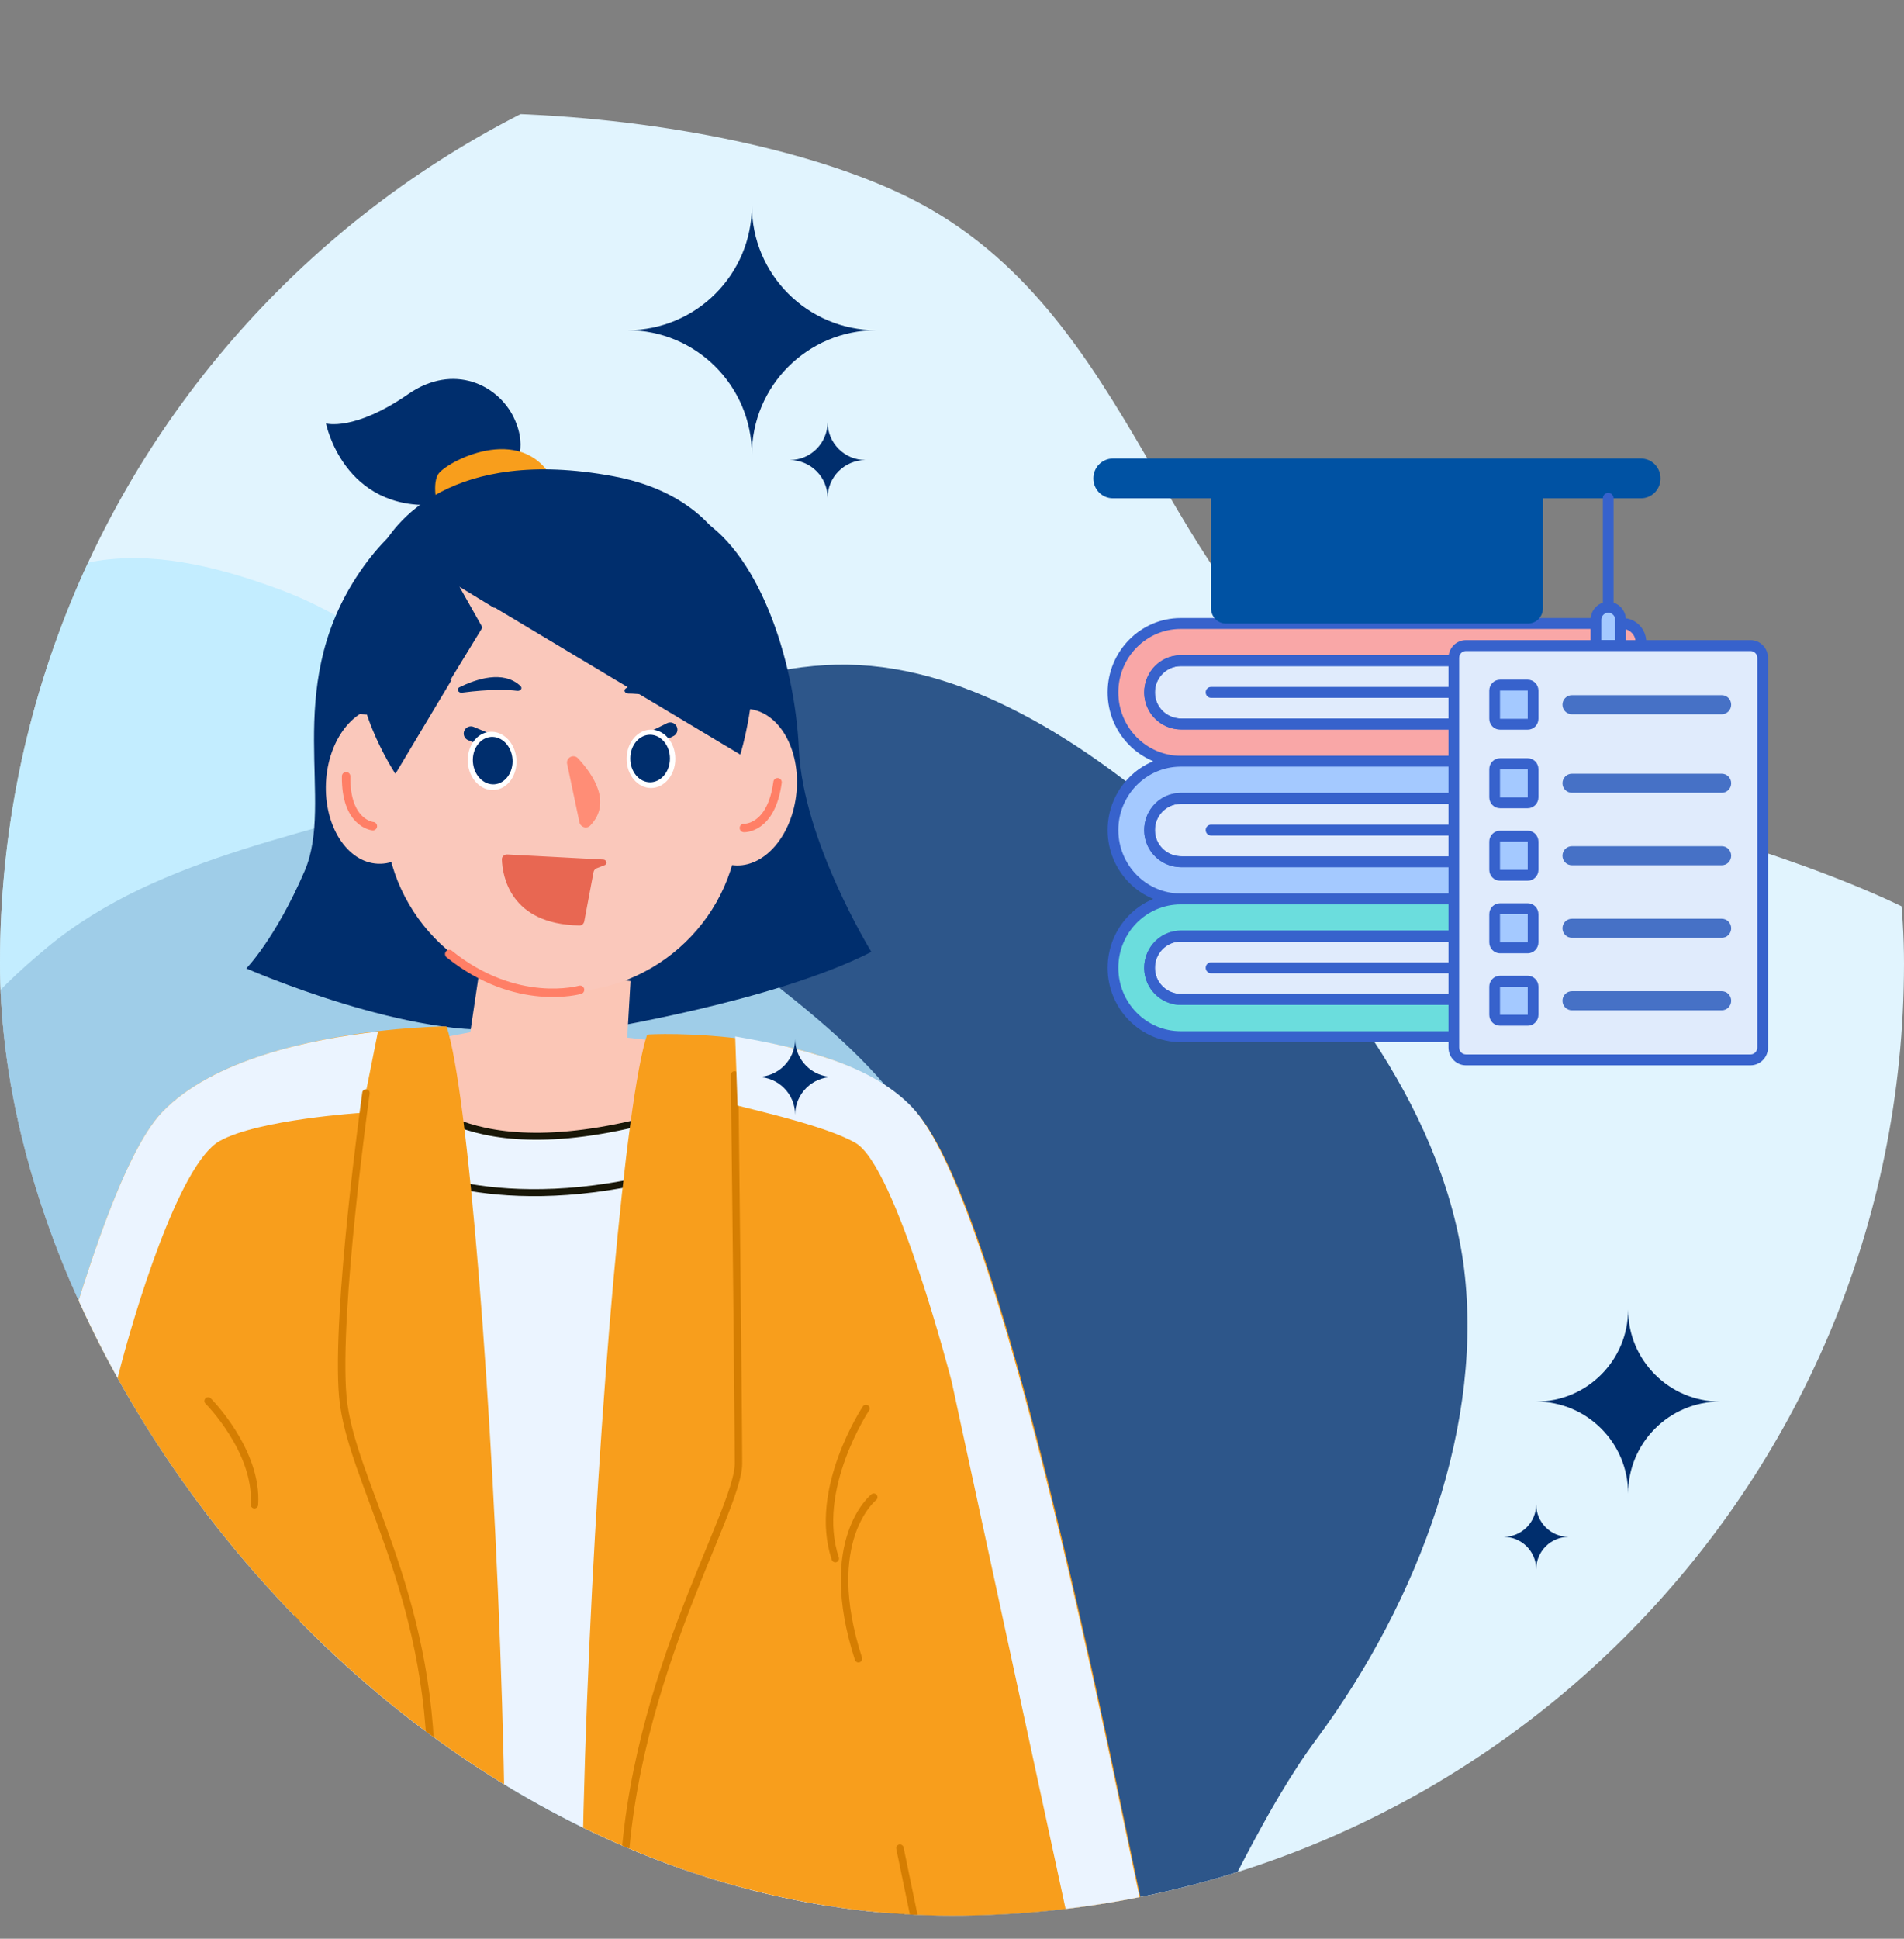 <svg width="56" height="57" viewBox="0 0 56 57" fill="none" xmlns="http://www.w3.org/2000/svg">
<rect x="0" y="0" width="56" height="57" fill="#808080" stroke="none"/>
<g clip-path="url(#clip0_12159_680756)">
<path d="M10.325 62.78C4.012 59.447 -2.392 54.676 -5.227 48.115C-8.022 41.507 -7.255 33.049 -4.41 25.838C-1.564 18.627 -1.876 8.307 3.996 5.19C9.869 2.073 22.22 3.176 27.372 6.153C33.759 9.844 34.344 18.202 40.415 21.194C46.486 24.14 57.396 25.208 60.717 30.425C64.038 35.641 63.265 39.887 59.431 45.287C55.642 50.641 48.99 53.371 43.484 57.052C37.939 60.772 33.495 65.398 28.182 66.73C22.868 68.062 16.639 66.114 10.325 62.78Z" fill="#E1F4FE"/>
<g style="mix-blend-mode:overlay" opacity="0.8">
<path d="M35.632 25.104C39.084 28.304 42.348 32.435 43.034 37.097C43.687 41.782 41.755 47.037 38.712 51.144C35.67 55.251 34.107 61.876 29.836 62.859C25.564 63.841 17.887 61.032 15.114 58.257C11.677 54.816 12.73 49.394 9.375 46.452C6.011 43.54 -0.754 40.999 -1.979 37.11C-3.204 33.221 -1.987 30.65 1.376 27.865C4.702 25.102 9.405 24.499 13.539 23.094C17.705 21.671 21.324 19.483 24.935 19.542C28.546 19.6 32.18 21.904 35.632 25.104Z" fill="#002E6D"/>
</g>
<path opacity="0.8" d="M27.733 45.614C26.688 50.203 24.743 55.095 21.048 58.02C17.317 60.928 11.8 61.883 6.722 61.301C1.645 60.719 -4.874 62.679 -7.861 59.471C-10.848 56.264 -12.253 48.21 -11.237 44.421C-9.976 39.724 -4.753 37.925 -3.884 33.548C-3.043 29.179 -4.225 22.05 -1.47 19.045C1.286 16.04 4.121 15.807 8.214 17.328C12.27 18.827 15.144 22.597 18.427 25.475C21.743 28.372 25.447 30.412 27.202 33.569C28.957 36.725 28.779 41.025 27.733 45.614Z" fill="#BCEBFF"/>
<path d="M6.846 54.931C6.846 54.931 5.299 66.037 6.378 72.457C7.457 78.877 7.633 83.846 7.572 86.464C7.518 88.957 7.872 101.779 8.642 105.069C8.703 105.325 8.924 105.502 9.181 105.529C10.127 105.599 12.497 105.67 14.372 104.954C14.663 104.839 14.858 104.556 14.849 104.247C14.778 101.523 14.46 88.507 14.663 87.543C14.893 86.473 14.716 85.995 14.716 85.164C14.716 84.333 14.946 67.284 15.114 67.284C15.282 67.284 15.68 67.284 15.742 67.638C15.804 67.991 15.91 84.987 15.91 85.465C15.91 85.942 16.14 87.666 16.14 88.436C16.14 89.108 16.008 100.709 15.981 103.716C15.972 104.14 16.264 104.503 16.671 104.6C17.794 104.866 20.137 105.679 21.64 105.334C22.021 105.246 22.295 104.919 22.303 104.529C22.374 102.911 22.613 97.995 23.126 93.839C23.754 88.789 23.055 85.995 23.17 85.465C23.285 84.934 23.382 83.546 23.214 83.422C23.046 83.307 25.337 73.651 25.699 70.883C27.291 58.733 23.701 54.621 23.701 54.621C23.701 54.621 23.515 55.001 15.627 55.178C7.74 55.328 6.846 54.931 6.846 54.931Z" fill="#558AF0"/>
<path d="M7.819 52.72L7.519 52.791C6.864 54.568 4.883 63.26 6.298 72.501C7.421 79.858 7.554 83.943 7.501 86.561C7.448 89.063 7.987 101.682 8.659 105.007C8.801 105.732 9.818 105.59 9.818 105.59C9.818 105.59 8.438 92.034 8.659 87.976C8.88 83.917 8.677 78.187 7.633 71.307C6.793 65.763 8.235 56.54 9.022 53.259C7.987 53.003 8.031 52.932 7.819 52.72Z" fill="#EBF4FF"/>
<path d="M21.296 53.79C22.012 55.355 24.055 60.148 24.231 64.499C24.452 69.787 21.189 81.317 21.764 83.705C22.348 86.093 21.543 99.87 21.039 102.841C20.544 105.741 21.269 105.334 21.331 105.379C21.331 105.379 22.383 105.228 22.348 104.432C22.277 102.814 22.648 98.127 23.17 93.954C23.798 88.878 23.099 86.075 23.214 85.544C23.329 85.005 23.427 83.617 23.259 83.493C23.091 83.378 25.39 73.677 25.752 70.901C27.158 60.059 23.48 53.879 23.32 53.631C23.303 53.648 23.073 53.71 21.296 53.79Z" fill="#EBF4FF"/>
<path d="M23.312 53.622C23.312 53.622 23.312 53.622 23.32 53.631C23.329 53.622 23.312 53.622 23.312 53.622Z" fill="#EBF4FF"/>
<path d="M6.846 54.515C6.846 54.515 5.405 66.514 6.289 72.368C7.262 78.806 7.633 83.669 7.572 86.287C7.519 88.754 7.828 100.948 8.597 104.936C8.668 105.298 8.978 105.573 9.349 105.59C10.419 105.643 12.674 105.643 14.46 104.927C14.699 104.83 14.849 104.591 14.84 104.335C14.778 101.797 14.46 88.506 14.663 87.542C14.893 86.472 14.716 85.995 14.716 85.164C14.716 84.332 14.946 67.284 15.114 67.284C15.282 67.284 15.68 67.284 15.742 67.637C15.804 67.991 15.91 84.987 15.91 85.464C15.91 85.942 16.14 87.666 16.14 88.435C16.14 89.107 16.008 100.824 15.981 103.76C15.972 104.158 16.238 104.52 16.618 104.644C17.732 105.007 20.058 105.652 21.587 105.387C22.021 105.307 22.348 104.927 22.357 104.485C22.41 102.778 22.604 98.021 23.099 93.953C23.727 88.904 23.082 85.977 23.197 85.447C23.312 84.916 23.435 83.439 23.267 83.315C23.099 83.192 25.381 73.412 25.761 70.653C27.22 60.103 24.001 55.019 24.001 55.019C24.001 55.019 23.533 54.974 15.636 55.16C7.74 55.328 6.846 54.515 6.846 54.515Z" stroke="#1148B7" stroke-width="0.205" stroke-miterlimit="10" stroke-linecap="round"/>
<path d="M16.175 13.9C16.175 13.9 12.647 13.608 10.481 16.968C8.305 20.329 9.844 23.556 8.96 25.608C8.102 27.597 7.244 28.473 7.244 28.473C7.244 28.473 12.187 30.639 15.167 30.224C18.139 29.808 17.458 30.294 17.458 30.294C17.458 30.294 22.763 29.454 25.628 27.986C25.628 27.986 23.621 24.724 23.497 22.035C23.373 19.338 22.277 16.119 20.429 15.156" fill="#002E6D"/>
<path d="M14.142 28.261L13.832 30.348L12.126 30.675C12.126 30.675 11.648 34.468 15.079 34.849C18.51 35.229 20.641 30.754 20.641 30.754L18.448 30.507L18.545 28.844" fill="#FBC6B6"/>
<path d="M15.079 13.803C15.079 13.803 15.574 13.246 15.114 12.282C14.655 11.318 13.346 10.664 12.011 11.584C10.419 12.689 9.588 12.45 9.588 12.45C9.588 12.45 10.101 15.041 12.842 14.838" fill="#002E6D"/>
<path d="M12.912 15.058C12.912 15.058 12.674 14.298 12.886 13.944C13.107 13.591 15.318 12.397 16.255 14.086" fill="#F89E1C"/>
<path d="M16.211 29.154H16.167C13.319 28.968 11.144 26.483 11.338 23.636L11.657 18.852C11.842 16.005 14.327 13.829 17.175 14.024H17.219C20.066 14.21 22.242 16.694 22.047 19.542L21.729 24.326C21.543 27.173 19.058 29.339 16.211 29.154Z" fill="#FAC8BB"/>
<path d="M16.998 22.292C17.449 22.778 18.006 23.6 17.36 24.272C17.254 24.379 17.077 24.326 17.042 24.175L16.68 22.46C16.644 22.274 16.865 22.159 16.998 22.292Z" fill="#FF8D76"/>
<path d="M12.855 23.167C12.916 21.893 12.234 20.826 11.331 20.783C10.429 20.74 9.648 21.737 9.587 23.01C9.526 24.283 10.208 25.351 11.11 25.394C12.013 25.437 12.794 24.44 12.855 23.167Z" fill="#FAC8BB"/>
<path d="M10.967 24.29C10.967 24.29 10.162 24.219 10.18 22.822" stroke="#FF7F66" stroke-width="0.248" stroke-miterlimit="10" stroke-linecap="round" stroke-linejoin="round"/>
<path d="M23.426 23.296C23.547 22.027 22.915 20.93 22.016 20.844C21.116 20.759 20.29 21.719 20.169 22.988C20.049 24.256 20.68 25.354 21.58 25.44C22.479 25.525 23.306 24.565 23.426 23.296Z" fill="#FAC8BB"/>
<path d="M21.879 24.343C21.879 24.343 22.684 24.387 22.869 22.999" stroke="#FF7F66" stroke-width="0.248" stroke-miterlimit="10" stroke-linecap="round" stroke-linejoin="round"/>
<path d="M13.85 21.567L14.407 21.797" stroke="#002E6D" stroke-width="0.422" stroke-miterlimit="10" stroke-linecap="round"/>
<path d="M14.536 23.227C14.931 23.198 15.222 22.791 15.188 22.319C15.153 21.846 14.805 21.487 14.41 21.516C14.016 21.545 13.724 21.951 13.759 22.424C13.794 22.896 14.142 23.256 14.536 23.227Z" fill="white"/>
<path d="M14.542 23.06C14.864 23.036 15.101 22.705 15.073 22.32C15.045 21.935 14.761 21.643 14.44 21.666C14.118 21.69 13.881 22.021 13.909 22.406C13.937 22.79 14.221 23.083 14.542 23.06Z" fill="#002E6D"/>
<path d="M19.713 21.452L19.173 21.717" stroke="#002E6D" stroke-width="0.422" stroke-miterlimit="10" stroke-linecap="round"/>
<path d="M19.147 23.168C19.542 23.168 19.863 22.784 19.863 22.31C19.863 21.836 19.542 21.452 19.147 21.452C18.751 21.452 18.43 21.836 18.43 22.31C18.43 22.784 18.751 23.168 19.147 23.168Z" fill="white"/>
<path d="M19.12 23C19.442 23 19.704 22.687 19.704 22.301C19.704 21.915 19.442 21.602 19.12 21.602C18.798 21.602 18.537 21.915 18.537 22.301C18.537 22.687 18.798 23 19.12 23Z" fill="#002E6D"/>
<path d="M13.514 20.205C14 19.966 14.805 19.692 15.309 20.17C15.371 20.232 15.318 20.32 15.212 20.311C14.929 20.276 14.407 20.258 13.593 20.364C13.478 20.382 13.416 20.258 13.514 20.205Z" fill="#002E6D"/>
<path d="M20.181 20.515C19.73 20.214 18.97 19.834 18.404 20.241C18.333 20.294 18.377 20.391 18.483 20.391C18.766 20.391 19.288 20.444 20.075 20.656C20.199 20.692 20.279 20.577 20.181 20.515Z" fill="#002E6D"/>
<path d="M10.658 18.949C10.136 20.497 11.63 22.752 11.63 22.752L13.275 20.002L10.658 18.949Z" fill="#002E6D"/>
<path d="M21.773 22.186C21.773 22.186 24.01 15.094 18.015 13.997C13.302 13.131 11.559 15.341 11.135 16.288C10.056 18.666 10.233 20.329 10.304 20.939C10.304 20.974 12.506 21.204 12.506 21.204L14.548 17.861L21.773 22.186Z" fill="#002E6D"/>
<path d="M14.822 18.048L13.514 17.252L14.478 18.959" fill="#FAC8BB"/>
<path d="M17.06 29.101C17.06 29.101 15.185 29.64 13.213 28.049" stroke="#FF7F66" stroke-width="0.248" stroke-miterlimit="10" stroke-linecap="round" stroke-linejoin="round"/>
<path d="M17.75 25.272L14.911 25.122C14.831 25.122 14.761 25.184 14.761 25.264C14.778 25.741 14.991 27.174 17.042 27.209C17.113 27.209 17.166 27.165 17.183 27.094L17.458 25.635C17.466 25.591 17.502 25.547 17.546 25.529L17.776 25.44C17.873 25.414 17.847 25.281 17.75 25.272Z" fill="#E86752"/>
<path d="M12.205 32.179C12.205 32.179 14.027 34.858 21.083 32.303C21.083 32.303 28.14 48.971 28.264 54.082C28.387 59.193 6.484 57.487 6.484 57.487L12.205 32.179Z" fill="#EBF4FF"/>
<path d="M11.966 34.362C11.966 34.362 14.884 35.945 20.243 34.362" stroke="#191708" stroke-width="0.205" stroke-miterlimit="10" stroke-linecap="round"/>
<path d="M12.214 32.179C12.214 32.179 14.036 34.858 21.092 32.303C21.092 32.303 28.149 48.971 28.272 54.082C28.396 59.193 6.493 57.487 6.493 57.487L12.214 32.179Z" stroke="#191708" stroke-width="0.205" stroke-miterlimit="10" stroke-linecap="round"/>
<path d="M4.768 32.7C2.39 35.184 -0.475 49.032 -1.722 55.027C-2.969 61.023 -3.562 60.864 -2.996 62.562C-2.58 63.817 -0.546 64.516 1.258 64.613C2.239 64.666 3.124 64.02 3.362 63.066L3.407 62.915C3.407 62.915 4.079 70.193 5.21 70.865C5.21 70.865 11.117 70.193 13.602 68.495C16.087 66.797 14.38 33.911 13.134 30.179C13.134 30.171 7.138 30.215 4.768 32.7Z" fill="#F89E1C"/>
<path d="M26.875 32.62C29.254 35.105 32.119 48.953 33.366 54.948C34.613 60.944 35.205 60.785 34.639 62.482C34.224 63.738 32.19 64.437 30.386 64.534C29.404 64.587 28.52 63.941 28.281 62.986L28.237 62.836C28.237 62.836 28.069 69.282 26.937 69.963C26.937 69.963 20.791 69.778 18.298 68.08C15.813 66.382 17.785 34.15 19.032 30.419C19.023 30.401 24.497 30.127 26.875 32.62Z" fill="#F89E1C"/>
<path d="M3.362 63.066L6.351 49.103" stroke="#D57E02" stroke-width="0.219" stroke-miterlimit="10" stroke-linecap="round"/>
<path d="M28.228 62.827L26.468 54.338" stroke="#D57E02" stroke-width="0.219" stroke-miterlimit="10" stroke-linecap="round"/>
<path d="M21.605 31.604C21.605 31.604 21.72 41.56 21.72 43.028C21.72 44.496 18.324 49.705 18.324 56.036" stroke="#D57E02" stroke-width="0.219" stroke-miterlimit="10" stroke-linecap="round"/>
<path d="M25.469 41.41C25.469 41.41 23.886 43.789 24.567 45.823" stroke="#D57E02" stroke-width="0.219" stroke-miterlimit="10" stroke-linecap="round"/>
<path d="M25.699 44.019C25.699 44.019 24.116 45.265 25.248 48.767" stroke="#D57E02" stroke-width="0.219" stroke-miterlimit="10" stroke-linecap="round"/>
<path d="M6.121 41.19C6.121 41.19 7.589 42.657 7.483 44.24" stroke="#D57E02" stroke-width="0.219" stroke-miterlimit="10" stroke-linecap="round"/>
<path d="M33.357 55.028C32.11 49.033 29.201 35.043 26.822 32.55C25.602 31.267 23.453 30.79 21.623 30.472L21.693 32.505C22.64 32.744 24.373 33.151 25.16 33.602C26.354 34.283 27.989 40.614 27.989 40.614L32.782 62.792L33.109 63.977C33.852 63.632 34.427 63.163 34.63 62.553C35.196 60.855 34.604 61.023 33.357 55.028Z" fill="#EBF4FF"/>
<path d="M4.768 32.7C2.39 35.185 -0.475 49.032 -1.722 55.028C-2.969 61.023 -3.562 60.864 -2.996 62.562C-2.792 63.163 -2.217 63.641 -1.475 63.986L-1.422 63.26C-1.422 63.26 2.045 46.097 3.477 40.446C3.911 38.722 5.255 34.221 6.457 33.549C7.589 32.912 10.64 32.718 10.64 32.718L11.117 30.33C9.163 30.542 6.254 31.144 4.768 32.7Z" fill="#EBF4FF"/>
<path d="M10.764 32.134C10.764 32.134 9.862 38.58 10.083 41.074C10.313 43.559 12.683 46.733 12.683 52.278" stroke="#D57E02" stroke-width="0.219" stroke-miterlimit="10" stroke-linecap="round"/>
<g style="mix-blend-mode:overlay">
<path d="M23.227 13.526C23.842 13.526 24.341 14.024 24.341 14.639C24.341 14.024 24.84 13.526 25.455 13.526C24.84 13.526 24.341 13.027 24.341 12.412C24.341 13.027 23.842 13.526 23.227 13.526Z" fill="#002E6D"/>
</g>
<g style="mix-blend-mode:overlay">
<path d="M22.273 31.663C22.888 31.663 23.386 32.161 23.386 32.776C23.386 32.161 23.885 31.663 24.5 31.663C23.885 31.663 23.386 31.164 23.386 30.549C23.386 31.164 22.888 31.663 22.273 31.663Z" fill="#002E6D"/>
</g>
<g style="mix-blend-mode:overlay">
<path d="M18.454 9.708C20.473 9.708 22.114 11.348 22.114 13.367C22.114 11.348 23.754 9.708 25.773 9.708C23.754 9.708 22.114 8.068 22.114 6.049C22.114 8.068 20.473 9.708 18.454 9.708Z" fill="#002E6D"/>
</g>
<g style="mix-blend-mode:overlay">
<path d="M45.182 41.208C46.674 41.208 47.886 42.42 47.886 43.912C47.886 42.42 49.099 41.208 50.591 41.208C49.099 41.208 47.886 39.995 47.886 38.503C47.886 39.995 46.674 41.208 45.182 41.208Z" fill="#002E6D"/>
</g>
<g style="mix-blend-mode:overlay">
<path d="M44.227 45.185C44.754 45.185 45.182 45.613 45.182 46.14C45.182 45.613 45.61 45.185 46.136 45.185C45.61 45.185 45.182 44.757 45.182 44.23C45.182 44.757 44.754 45.185 44.227 45.185Z" fill="#002E6D"/>
</g>
<g clip-path="url(#clip1_12159_680756)">
<path d="M34.726 21.287C34.221 21.287 33.81 20.869 33.81 20.356C33.81 19.843 34.221 19.425 34.726 19.425H47.187V21.287H34.726Z" fill="#E0EBFC"/>
<path d="M47.187 21.287H34.758C34.292 21.287 33.877 20.948 33.817 20.479C33.746 19.911 34.18 19.425 34.725 19.425H47.724C48.021 19.425 48.262 19.18 48.262 18.878C48.262 18.576 48.021 18.331 47.724 18.331H34.725C33.626 18.331 32.735 19.237 32.735 20.355C32.735 21.473 33.626 22.38 34.725 22.38H47.724C48.021 22.38 48.262 22.135 48.262 21.833C48.262 21.531 48.021 21.286 47.724 21.286H47.187L47.187 21.287Z" fill="#F9A7A7"/>
<path d="M47.187 21.447H34.726C34.134 21.447 33.653 20.958 33.653 20.356C33.653 19.754 34.134 19.265 34.726 19.265H47.187C47.274 19.265 47.345 19.337 47.345 19.425V21.287C47.345 21.375 47.274 21.447 47.187 21.447ZM34.726 19.585C34.308 19.585 33.968 19.931 33.968 20.356C33.968 20.781 34.308 21.127 34.726 21.127H47.03V19.585H34.726Z" fill="#3762CC"/>
<path d="M47.724 22.541H34.726C33.542 22.541 32.577 21.561 32.577 20.356C32.577 19.151 33.541 18.171 34.726 18.171H47.724C48.108 18.171 48.42 18.488 48.42 18.878C48.42 19.268 48.108 19.585 47.724 19.585H34.726C34.509 19.585 34.301 19.68 34.157 19.848C34.01 20.017 33.946 20.233 33.974 20.458C34.022 20.84 34.359 21.127 34.758 21.127H47.724C48.108 21.127 48.42 21.444 48.42 21.834C48.42 22.224 48.108 22.541 47.724 22.541ZM34.726 18.492C33.715 18.492 32.892 19.329 32.892 20.356C32.892 21.383 33.715 22.221 34.726 22.221H47.724C47.934 22.221 48.105 22.047 48.105 21.834C48.105 21.621 47.934 21.447 47.724 21.447H34.758C34.201 21.447 33.73 21.04 33.661 20.499C33.622 20.186 33.716 19.872 33.92 19.636C34.124 19.4 34.417 19.265 34.725 19.265H47.724C47.934 19.265 48.105 19.092 48.105 18.879C48.105 18.666 47.934 18.492 47.724 18.492H34.726Z" fill="#3762CC"/>
<path d="M35.618 14.65H45.379V17.887C45.379 18.133 45.183 18.332 44.942 18.332H36.055C35.814 18.332 35.618 18.133 35.618 17.887V14.65Z" fill="#0052A3"/>
<path d="M48.265 13.481H32.732C32.415 13.481 32.157 13.743 32.157 14.066C32.157 14.389 32.415 14.65 32.732 14.65H48.265C48.582 14.65 48.839 14.389 48.839 14.066C48.839 13.743 48.582 13.481 48.265 13.481Z" fill="#0052A3"/>
<path d="M47.301 18.492C47.214 18.492 47.143 18.42 47.143 18.332V14.65C47.143 14.562 47.214 14.49 47.301 14.49C47.387 14.49 47.458 14.562 47.458 14.65V18.332C47.458 18.42 47.387 18.492 47.301 18.492Z" fill="#3762CC"/>
<path d="M47.301 17.854C47.501 17.854 47.662 18.018 47.662 18.221V18.979H46.939V18.221C46.939 18.018 47.101 17.854 47.3 17.854H47.301Z" fill="#A4C9FF"/>
<path d="M47.663 19.14H46.939C46.853 19.14 46.782 19.068 46.782 18.98V18.222C46.782 17.93 47.015 17.694 47.301 17.694C47.587 17.694 47.82 17.931 47.82 18.222V18.98C47.82 19.068 47.749 19.14 47.662 19.14H47.663ZM47.097 18.82H47.505V18.222C47.505 18.108 47.414 18.015 47.301 18.015C47.189 18.015 47.098 18.108 47.098 18.222V18.82H47.097Z" fill="#3762CC"/>
<path d="M34.726 25.336C34.221 25.336 33.81 24.918 33.81 24.405C33.81 23.892 34.221 23.474 34.726 23.474H47.187V25.336H34.726Z" fill="#E0EBFC"/>
<path d="M47.187 25.336H34.758C34.292 25.336 33.877 24.997 33.817 24.527C33.746 23.96 34.18 23.474 34.725 23.474H47.724C48.021 23.474 48.262 23.229 48.262 22.927C48.262 22.625 48.021 22.38 47.724 22.38H34.725C33.626 22.38 32.735 23.286 32.735 24.404C32.735 25.522 33.626 26.429 34.725 26.429H47.724C48.021 26.429 48.262 26.184 48.262 25.882C48.262 25.58 48.021 25.335 47.724 25.335H47.187L47.187 25.336Z" fill="#A4C9FF"/>
<path d="M47.187 25.496H34.726C34.134 25.496 33.653 25.007 33.653 24.405C33.653 23.803 34.134 23.314 34.726 23.314H47.187C47.274 23.314 47.345 23.386 47.345 23.474V25.336C47.345 25.424 47.274 25.496 47.187 25.496ZM34.726 23.634C34.308 23.634 33.968 23.98 33.968 24.405C33.968 24.83 34.308 25.176 34.726 25.176H47.03V23.634H34.726Z" fill="#3762CC"/>
<path d="M47.724 26.59H34.726C33.542 26.59 32.577 25.61 32.577 24.406C32.577 23.201 33.541 22.221 34.726 22.221H47.724C48.108 22.221 48.42 22.538 48.42 22.928C48.42 23.318 48.108 23.635 47.724 23.635H34.726C34.509 23.635 34.301 23.73 34.157 23.897C34.01 24.066 33.946 24.283 33.974 24.508C34.022 24.889 34.359 25.177 34.758 25.177H47.724C48.108 25.177 48.42 25.494 48.42 25.884C48.42 26.274 48.108 26.591 47.724 26.591V26.59ZM34.726 22.541C33.715 22.541 32.892 23.378 32.892 24.405C32.892 25.432 33.715 26.27 34.726 26.27H47.724C47.934 26.27 48.105 26.096 48.105 25.883C48.105 25.67 47.934 25.496 47.724 25.496H34.758C34.201 25.496 33.73 25.089 33.661 24.547C33.622 24.234 33.716 23.92 33.92 23.684C34.124 23.448 34.417 23.314 34.725 23.314H47.724C47.934 23.314 48.105 23.14 48.105 22.927C48.105 22.714 47.934 22.54 47.724 22.54H34.726V22.541Z" fill="#3762CC"/>
<path d="M47.187 20.517H35.618C35.532 20.517 35.461 20.445 35.461 20.356C35.461 20.268 35.532 20.196 35.618 20.196H47.187C47.274 20.196 47.345 20.268 47.345 20.356C47.345 20.445 47.274 20.517 47.187 20.517Z" fill="#3762CC"/>
<path d="M47.187 24.565H35.618C35.532 24.565 35.461 24.493 35.461 24.405C35.461 24.317 35.532 24.245 35.618 24.245H47.187C47.274 24.245 47.345 24.317 47.345 24.405C47.345 24.493 47.274 24.565 47.187 24.565Z" fill="#3762CC"/>
<path d="M34.726 29.385C34.221 29.385 33.81 28.967 33.81 28.454C33.81 27.94 34.221 27.523 34.726 27.523H47.187V29.385H34.726Z" fill="#E0EBFC"/>
<path d="M47.187 29.385H34.758C34.292 29.385 33.877 29.045 33.817 28.576C33.746 28.008 34.18 27.522 34.725 27.522H47.724C48.021 27.522 48.262 27.277 48.262 26.976C48.262 26.674 48.021 26.429 47.724 26.429H34.725C33.626 26.429 32.735 27.335 32.735 28.453C32.735 29.571 33.626 30.478 34.725 30.478H47.724C48.021 30.478 48.262 30.233 48.262 29.931C48.262 29.629 48.021 29.384 47.724 29.384H47.187L47.187 29.385Z" fill="#6BDDDD"/>
<path d="M47.187 29.545H34.726C34.134 29.545 33.653 29.056 33.653 28.454C33.653 27.852 34.134 27.362 34.726 27.362H47.187C47.274 27.362 47.345 27.434 47.345 27.522V29.385C47.345 29.473 47.274 29.545 47.187 29.545ZM34.726 27.683C34.308 27.683 33.968 28.029 33.968 28.454C33.968 28.879 34.308 29.225 34.726 29.225H47.03V27.683H34.726Z" fill="#3762CC"/>
<path d="M47.724 30.639H34.726C33.542 30.639 32.577 29.659 32.577 28.455C32.577 27.25 33.541 26.27 34.726 26.27H47.724C48.108 26.27 48.42 26.587 48.42 26.977C48.42 27.366 48.108 27.683 47.724 27.683H34.726C34.509 27.683 34.301 27.779 34.157 27.946C34.01 28.115 33.946 28.332 33.974 28.557C34.022 28.938 34.359 29.226 34.758 29.226H47.724C48.108 29.226 48.42 29.543 48.42 29.933C48.42 30.323 48.108 30.64 47.724 30.64V30.639ZM34.726 26.59C33.715 26.59 32.892 27.427 32.892 28.455C32.892 29.483 33.715 30.319 34.726 30.319H47.724C47.934 30.319 48.105 30.146 48.105 29.933C48.105 29.72 47.934 29.546 47.724 29.546H34.758C34.201 29.546 33.73 29.138 33.661 28.597C33.622 28.284 33.716 27.969 33.92 27.734C34.124 27.498 34.417 27.363 34.725 27.363H47.724C47.934 27.363 48.105 27.189 48.105 26.977C48.105 26.764 47.934 26.59 47.724 26.59H34.726Z" fill="#3762CC"/>
<path d="M47.187 28.614H35.618C35.532 28.614 35.461 28.542 35.461 28.454C35.461 28.366 35.532 28.294 35.618 28.294H47.187C47.274 28.294 47.345 28.366 47.345 28.454C47.345 28.542 47.274 28.614 47.187 28.614Z" fill="#3762CC"/>
<path d="M51.487 18.98H43.115C42.918 18.98 42.759 19.142 42.759 19.342V30.799C42.759 30.999 42.918 31.161 43.115 31.161H51.487C51.683 31.161 51.843 30.999 51.843 30.799V19.342C51.843 19.142 51.683 18.98 51.487 18.98Z" fill="#E0EBFC"/>
<path d="M44.933 20.144H44.117C44.03 20.144 43.96 20.215 43.96 20.304V21.133C43.96 21.222 44.03 21.293 44.117 21.293H44.933C45.02 21.293 45.09 21.222 45.09 21.133V20.304C45.09 20.215 45.02 20.144 44.933 20.144Z" fill="#A4C9FF"/>
<path d="M50.642 20.999H46.231C46.079 20.999 45.955 20.873 45.955 20.719C45.955 20.564 46.079 20.439 46.231 20.439H50.642C50.794 20.439 50.917 20.564 50.917 20.719C50.917 20.873 50.794 20.999 50.642 20.999Z" fill="#4671C6"/>
<path d="M44.933 22.453H44.117C44.03 22.453 43.96 22.525 43.96 22.613V23.443C43.96 23.531 44.03 23.603 44.117 23.603H44.933C45.02 23.603 45.09 23.531 45.09 23.443V22.613C45.09 22.525 45.02 22.453 44.933 22.453Z" fill="#A4C9FF"/>
<path d="M50.642 23.308H46.231C46.079 23.308 45.955 23.183 45.955 23.028C45.955 22.874 46.079 22.748 46.231 22.748H50.642C50.794 22.748 50.917 22.874 50.917 23.028C50.917 23.183 50.794 23.308 50.642 23.308Z" fill="#4671C6"/>
<path d="M44.933 24.585H44.117C44.03 24.585 43.96 24.657 43.96 24.745V25.575C43.96 25.663 44.03 25.735 44.117 25.735H44.933C45.02 25.735 45.09 25.663 45.09 25.575V24.745C45.09 24.657 45.02 24.585 44.933 24.585Z" fill="#A4C9FF"/>
<path d="M50.642 25.439H46.231C46.079 25.439 45.955 25.314 45.955 25.159C45.955 25.005 46.079 24.879 46.231 24.879H50.642C50.794 24.879 50.917 25.005 50.917 25.159C50.917 25.314 50.794 25.439 50.642 25.439Z" fill="#4671C6"/>
<path d="M44.933 26.717H44.117C44.03 26.717 43.96 26.788 43.96 26.877V27.706C43.96 27.795 44.03 27.867 44.117 27.867H44.933C45.02 27.867 45.09 27.795 45.09 27.706V26.877C45.09 26.788 45.02 26.717 44.933 26.717Z" fill="#A4C9FF"/>
<path d="M50.642 27.572H46.231C46.079 27.572 45.955 27.447 45.955 27.292C45.955 27.137 46.079 27.012 46.231 27.012H50.642C50.794 27.012 50.917 27.137 50.917 27.292C50.917 27.447 50.794 27.572 50.642 27.572Z" fill="#4671C6"/>
<path d="M44.933 28.848H44.117C44.03 28.848 43.96 28.919 43.96 29.008V29.837C43.96 29.926 44.03 29.997 44.117 29.997H44.933C45.02 29.997 45.09 29.926 45.09 29.837V29.008C45.09 28.919 45.02 28.848 44.933 28.848Z" fill="#A4C9FF"/>
<path d="M50.642 29.703H46.231C46.079 29.703 45.955 29.577 45.955 29.423C45.955 29.268 46.079 29.143 46.231 29.143H50.642C50.794 29.143 50.917 29.268 50.917 29.423C50.917 29.577 50.794 29.703 50.642 29.703Z" fill="#4671C6"/>
<path d="M51.487 31.321H43.115C42.831 31.321 42.602 31.087 42.602 30.799V19.342C42.602 19.054 42.832 18.82 43.115 18.82H51.487C51.77 18.82 52 19.055 52 19.342V30.799C52 31.087 51.769 31.321 51.487 31.321ZM43.115 19.141C43.005 19.141 42.916 19.231 42.916 19.342V30.799C42.916 30.91 43.005 31.001 43.115 31.001H51.487C51.596 31.001 51.685 30.91 51.685 30.799V19.342C51.685 19.231 51.596 19.141 51.487 19.141H43.115Z" fill="#3762CC"/>
<path d="M44.933 21.453H44.117C43.943 21.453 43.802 21.31 43.802 21.133V20.304C43.802 20.127 43.943 19.983 44.117 19.983H44.933C45.107 19.983 45.248 20.127 45.248 20.304V21.133C45.248 21.31 45.107 21.453 44.933 21.453ZM44.117 20.304V21.133H44.933V20.304H44.117Z" fill="#3762CC"/>
<path d="M44.933 23.763H44.117C43.943 23.763 43.802 23.62 43.802 23.443V22.613C43.802 22.436 43.943 22.293 44.117 22.293H44.933C45.107 22.293 45.248 22.436 45.248 22.613V23.443C45.248 23.62 45.107 23.763 44.933 23.763ZM44.117 22.613V23.443H44.933V22.613H44.117Z" fill="#3762CC"/>
<path d="M44.933 25.894H44.117C43.943 25.894 43.802 25.75 43.802 25.574V24.744C43.802 24.567 43.943 24.424 44.117 24.424H44.933C45.107 24.424 45.248 24.567 45.248 24.744V25.574C45.248 25.75 45.107 25.894 44.933 25.894ZM44.117 24.744V25.574H44.933V24.744H44.117Z" fill="#3762CC"/>
<path d="M44.933 28.027H44.117C43.943 28.027 43.802 27.883 43.802 27.706V26.877C43.802 26.7 43.943 26.557 44.117 26.557H44.933C45.107 26.557 45.248 26.7 45.248 26.877V27.706C45.248 27.883 45.107 28.027 44.933 28.027ZM44.117 26.877V27.706H44.933V26.877H44.117Z" fill="#3762CC"/>
<path d="M44.933 30.157H44.117C43.943 30.157 43.802 30.014 43.802 29.837V29.008C43.802 28.831 43.943 28.688 44.117 28.688H44.933C45.107 28.688 45.248 28.831 45.248 29.008V29.837C45.248 30.014 45.107 30.157 44.933 30.157ZM44.117 29.008V29.837H44.933V29.008H44.117Z" fill="#3762CC"/>
</g>
</g>
<defs>
<clipPath id="clip0_12159_680756">
<rect y="0.321" width="56" height="56" rx="28" fill="white"/>
</clipPath>
<clipPath id="clip1_12159_680756">
<rect width="20" height="18" fill="white" transform="translate(32 13.321)"/>
</clipPath>
</defs>
</svg>

